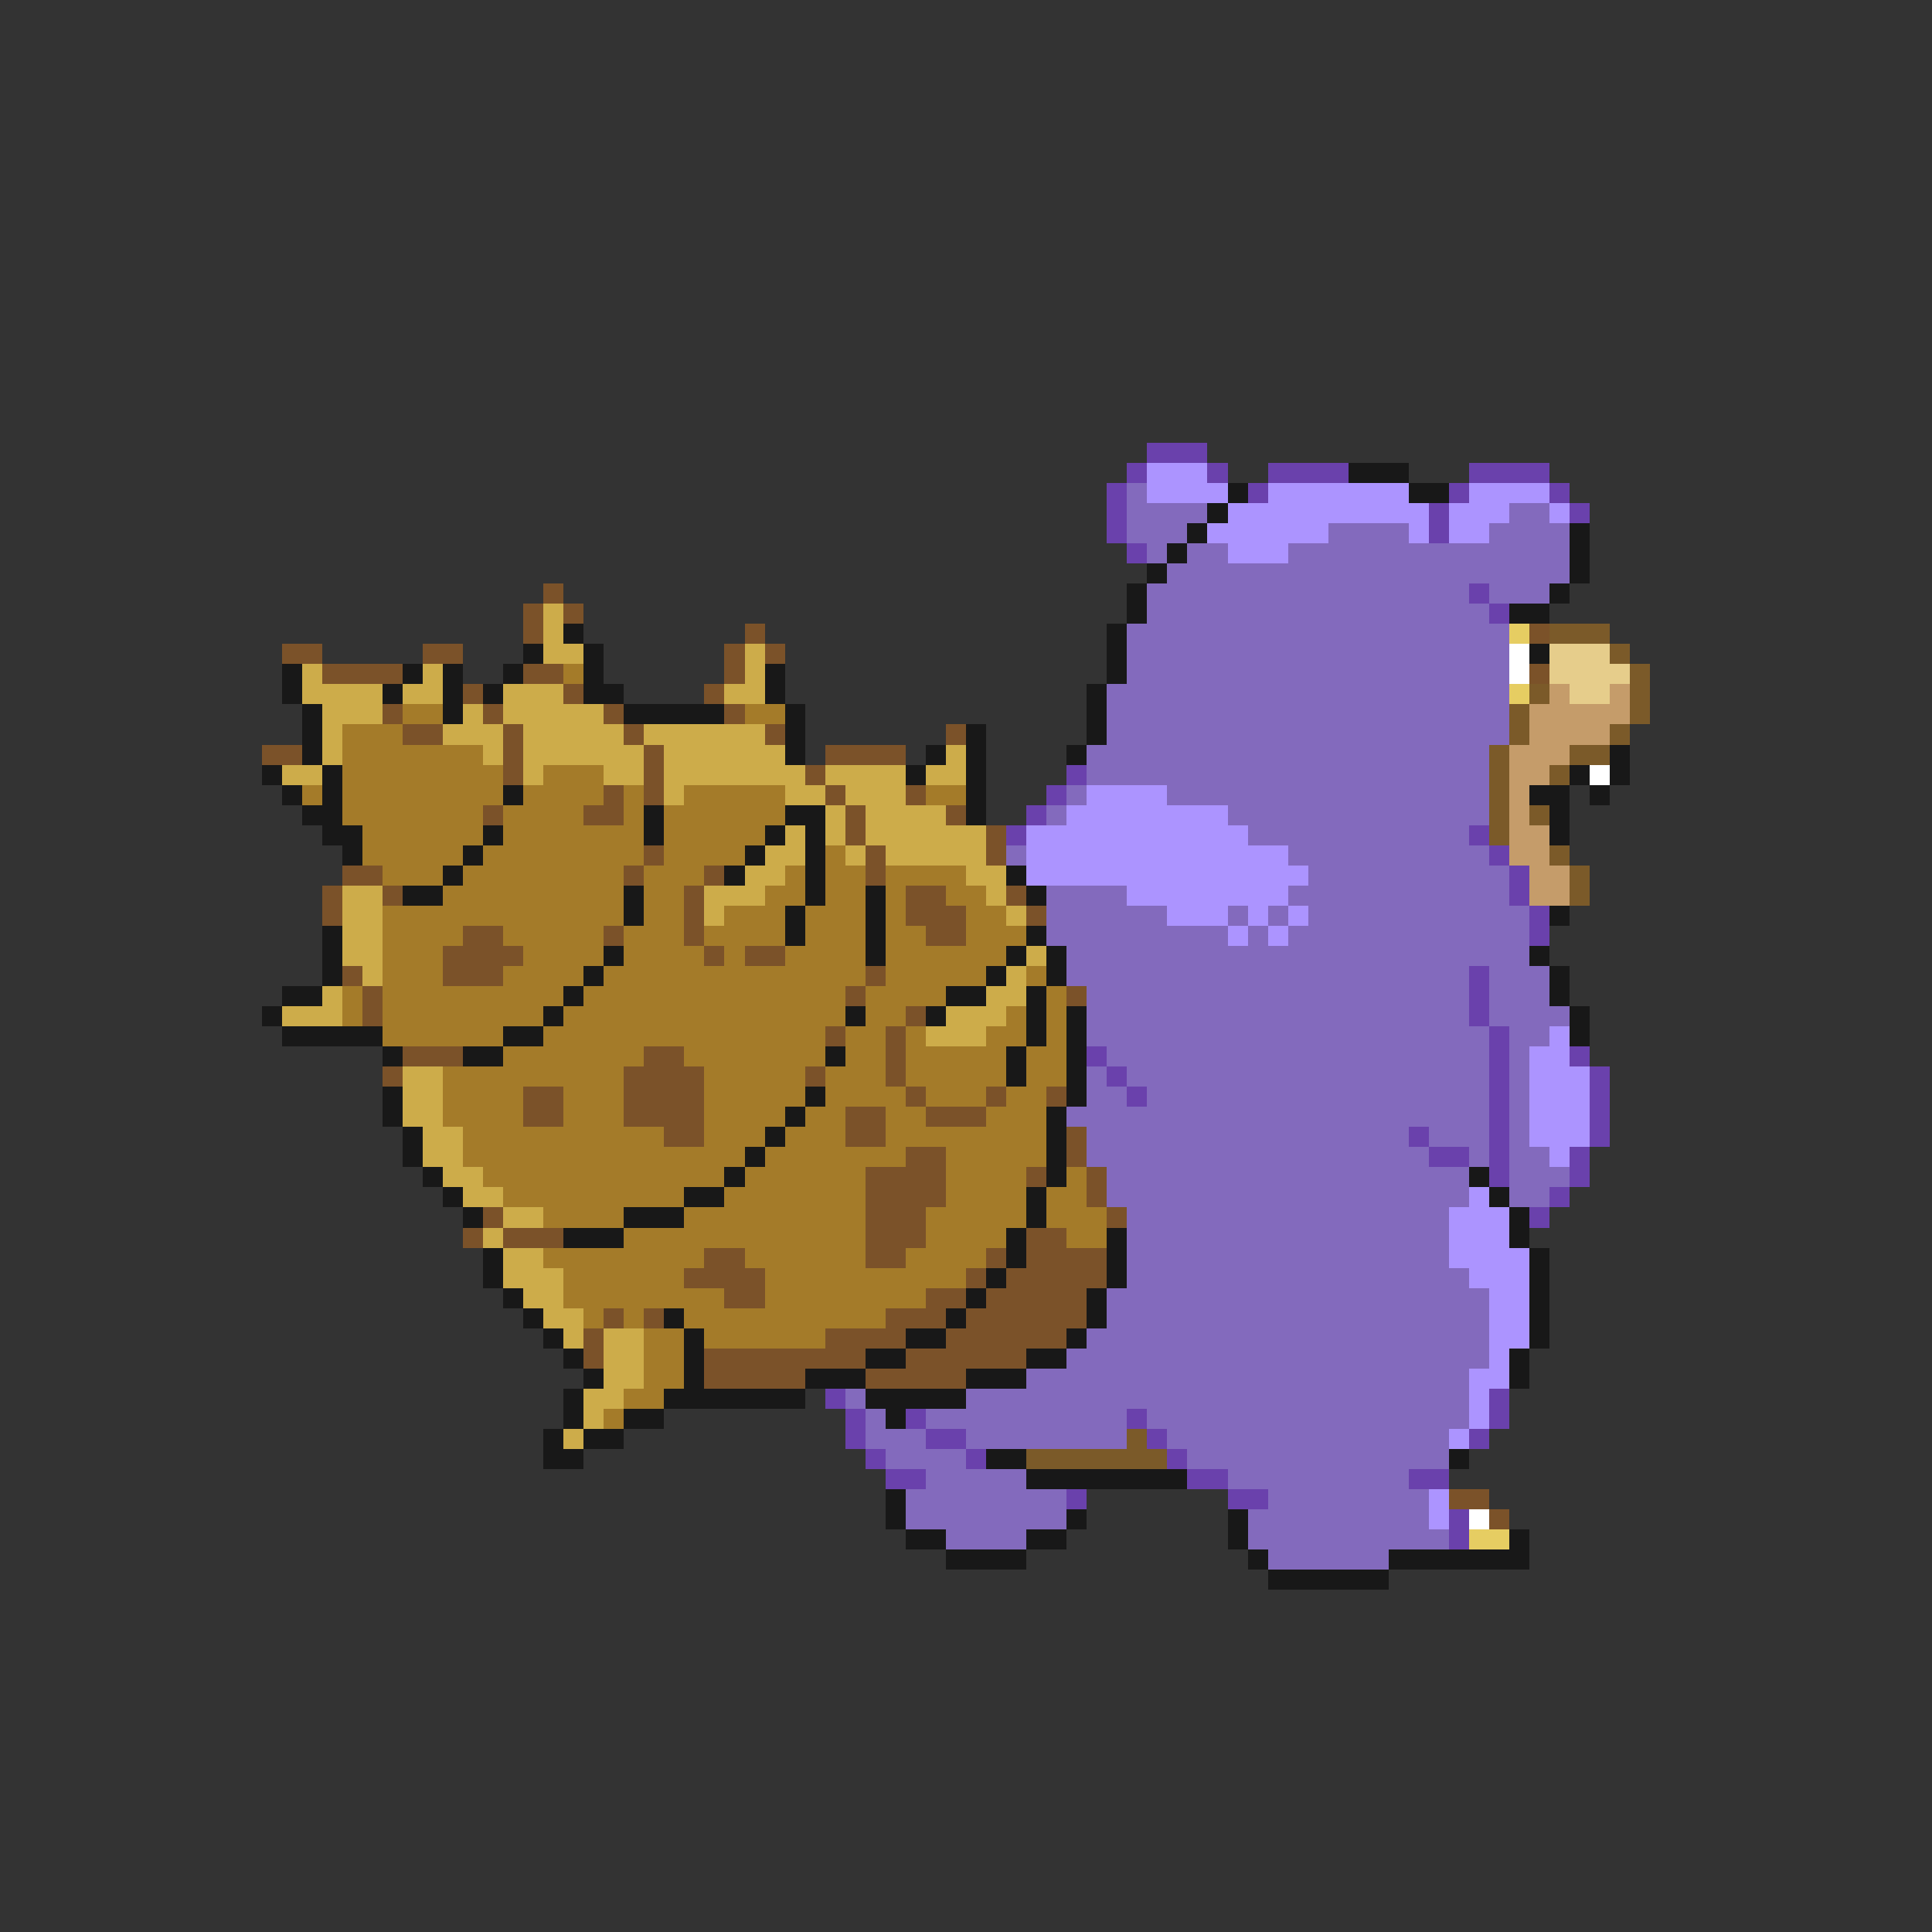 <svg xmlns="http://www.w3.org/2000/svg" viewBox="0 -0.5 96 96" shape-rendering="crispEdges">
<rect x="0" y="-0.5" width="96" height="96" fill="#333333" stroke="none"/>
<path stroke="#6a41ac" d="M57 22h3M56 23h1M60 23h1M63 23h4M73 23h4M55 24h1M62 24h1M72 24h1M77 24h1M55 25h1M71 25h1M78 25h1M55 26h1M71 26h1M56 27h1M73 29h1M74 30h1M53 38h1M52 39h1M51 40h1M50 41h1M73 41h1M74 42h1M75 43h1M75 44h1M76 45h1M76 46h1M73 48h1M73 49h1M73 50h1M74 51h1M54 52h1M74 52h1M78 52h1M55 53h1M74 53h1M79 53h1M56 54h1M74 54h1M79 54h1M74 55h1M79 55h1M70 56h1M74 56h1M79 56h1M71 57h2M74 57h1M78 57h1M74 58h1M78 58h1M77 59h1M76 60h1M41 69h1M74 69h1M42 70h1M45 70h1M56 70h1M74 70h1M42 71h1M46 71h2M57 71h1M73 71h1M43 72h1M48 72h1M58 72h1M44 73h2M59 73h2M70 73h2M53 74h1M61 74h2M72 75h1M72 76h1" />
<path stroke="#ac94ff" d="M57 23h3M57 24h4M63 24h7M73 24h4M61 25h10M72 25h3M77 25h1M60 26h6M70 26h1M72 26h2M61 27h3M54 39h4M53 40h8M51 41h11M51 42h13M51 43h14M56 44h8M58 45h3M62 45h1M64 45h1M61 46h1M63 46h1M77 51h1M76 52h2M76 53h3M76 54h3M76 55h3M76 56h3M77 57h1M73 59h1M72 60h3M72 61h3M72 62h4M73 63h3M74 64h2M74 65h2M74 66h2M74 67h1M73 68h2M73 69h1M73 70h1M72 71h1M71 74h1M71 75h1" />
<path stroke="#181818" d="M67 23h3M61 24h1M70 24h2M60 25h1M59 26h1M78 26h1M58 27h1M78 27h1M57 28h1M78 28h1M56 29h1M77 29h1M56 30h1M75 30h2M28 31h1M55 31h1M26 32h1M29 32h1M55 32h1M76 32h1M14 33h1M20 33h1M22 33h1M25 33h1M29 33h1M38 33h1M55 33h1M14 34h1M19 34h1M22 34h1M24 34h1M29 34h2M38 34h1M54 34h1M15 35h1M22 35h1M31 35h5M39 35h1M54 35h1M15 36h1M39 36h1M48 36h1M54 36h1M15 37h1M39 37h1M46 37h1M48 37h1M53 37h1M80 37h1M13 38h1M16 38h1M45 38h1M48 38h1M78 38h1M80 38h1M14 39h1M16 39h1M25 39h1M48 39h1M76 39h2M79 39h1M15 40h2M32 40h1M39 40h2M48 40h1M77 40h1M16 41h2M24 41h1M32 41h1M38 41h1M40 41h1M77 41h1M17 42h1M23 42h1M37 42h1M40 42h1M22 43h1M36 43h1M40 43h1M50 43h1M20 44h2M31 44h1M40 44h1M43 44h1M51 44h1M31 45h1M39 45h1M43 45h1M77 45h1M16 46h1M39 46h1M43 46h1M51 46h1M16 47h1M30 47h1M43 47h1M50 47h1M52 47h1M76 47h1M16 48h1M29 48h1M49 48h1M52 48h1M77 48h1M14 49h2M28 49h1M47 49h2M51 49h1M77 49h1M13 50h1M27 50h1M42 50h1M46 50h1M51 50h1M53 50h1M78 50h1M14 51h5M25 51h2M51 51h1M53 51h1M78 51h1M19 52h1M23 52h2M41 52h1M50 52h1M53 52h1M50 53h1M53 53h1M19 54h1M40 54h1M53 54h1M19 55h1M39 55h1M52 55h1M20 56h1M38 56h1M52 56h1M20 57h1M37 57h1M52 57h1M21 58h1M36 58h1M52 58h1M73 58h1M22 59h1M34 59h2M51 59h1M74 59h1M23 60h1M31 60h3M51 60h1M75 60h1M28 61h3M50 61h1M55 61h1M75 61h1M24 62h1M50 62h1M55 62h1M76 62h1M24 63h1M49 63h1M55 63h1M76 63h1M25 64h1M48 64h1M54 64h1M76 64h1M26 65h1M33 65h1M47 65h1M54 65h1M76 65h1M27 66h1M34 66h1M45 66h2M53 66h1M76 66h1M28 67h1M34 67h1M43 67h2M51 67h2M75 67h1M29 68h1M34 68h1M40 68h3M48 68h3M75 68h1M28 69h1M33 69h7M43 69h5M28 70h1M31 70h2M44 70h1M27 71h1M29 71h2M27 72h2M49 72h2M72 72h1M51 73h8M44 74h1M44 75h1M53 75h1M61 75h1M45 76h2M51 76h2M61 76h1M75 76h1M47 77h4M62 77h1M69 77h7M63 78h6" />
<path stroke="#836abd" d="M56 24h1M56 25h4M75 25h2M56 26h3M66 26h4M74 26h4M57 27h1M59 27h2M64 27h14M58 28h20M57 29h16M74 29h3M57 30h17M56 31h19M56 32h19M56 33h19M55 34h20M55 35h20M55 36h20M54 37h20M54 38h20M53 39h1M58 39h16M52 40h1M61 40h13M62 41h11M50 42h1M64 42h10M65 43h10M52 44h4M64 44h11M52 45h6M61 45h1M63 45h1M65 45h11M52 46h9M62 46h1M64 46h12M53 47h23M53 48h20M74 48h3M54 49h19M74 49h3M54 50h19M74 50h4M54 51h20M75 51h2M55 52h19M75 52h1M54 53h1M56 53h18M75 53h1M54 54h2M57 54h17M75 54h1M53 55h21M75 55h1M54 56h16M71 56h3M75 56h1M54 57h17M73 57h1M75 57h2M55 58h18M75 58h3M55 59h18M75 59h2M56 60h16M56 61h16M56 62h16M56 63h17M55 64h19M55 65h19M54 66h20M53 67h21M51 68h22M42 69h1M48 69h25M43 70h1M46 70h10M57 70h16M43 71h3M48 71h8M58 71h14M44 72h4M59 72h13M46 73h5M61 73h9M45 74h8M63 74h8M45 75h8M62 75h9M47 76h4M62 76h10M63 77h6" />
<path stroke="#7b5229" d="M27 29h1M26 30h1M28 30h1M26 31h1M37 31h1M76 31h1M14 32h2M21 32h2M36 32h1M38 32h1M16 33h4M26 33h2M36 33h1M76 33h1M23 34h1M28 34h1M35 34h1M19 35h1M24 35h1M30 35h1M36 35h1M20 36h2M25 36h1M31 36h1M38 36h1M47 36h1M13 37h2M25 37h1M32 37h1M41 37h4M25 38h1M32 38h1M40 38h1M30 39h1M32 39h1M41 39h1M45 39h1M24 40h1M29 40h2M42 40h1M47 40h1M42 41h1M49 41h1M32 42h1M43 42h1M49 42h1M17 43h2M31 43h1M35 43h1M43 43h1M16 44h1M19 44h1M34 44h1M45 44h2M50 44h1M16 45h1M34 45h1M45 45h3M51 45h1M23 46h2M30 46h1M34 46h1M46 46h2M22 47h4M35 47h1M37 47h2M17 48h1M22 48h3M43 48h1M18 49h1M42 49h1M53 49h1M18 50h1M45 50h1M41 51h1M44 51h1M20 52h3M32 52h2M44 52h1M19 53h1M31 53h4M40 53h1M44 53h1M26 54h2M31 54h4M45 54h1M49 54h1M52 54h1M26 55h2M31 55h4M42 55h2M46 55h3M33 56h2M42 56h2M53 56h1M45 57h2M53 57h1M43 58h4M51 58h1M54 58h1M43 59h4M54 59h1M24 60h1M43 60h3M55 60h1M23 61h1M25 61h3M43 61h3M51 61h2M35 62h2M43 62h2M49 62h1M51 62h4M34 63h4M48 63h1M50 63h5M36 64h2M46 64h2M49 64h5M30 65h1M32 65h1M44 65h3M48 65h6M29 66h1M41 66h4M47 66h6M29 67h1M35 67h8M45 67h6M35 68h5M43 68h5M72 74h2M74 75h1" />
<path stroke="#cdac4a" d="M27 30h1M27 31h1M27 32h2M37 32h1M15 33h1M21 33h1M37 33h1M15 34h4M20 34h2M25 34h3M36 34h2M16 35h3M23 35h1M25 35h5M16 36h1M22 36h3M26 36h5M32 36h6M16 37h1M24 37h1M26 37h6M33 37h6M47 37h1M14 38h2M26 38h1M30 38h2M33 38h7M41 38h4M46 38h2M33 39h1M39 39h2M42 39h3M41 40h1M43 40h4M39 41h1M41 41h1M43 41h6M38 42h2M42 42h1M44 42h5M37 43h2M48 43h2M17 44h2M35 44h3M49 44h1M17 45h2M35 45h1M50 45h1M17 46h2M17 47h2M51 47h1M18 48h1M50 48h1M16 49h1M49 49h2M14 50h3M47 50h3M46 51h3M20 53h2M20 54h2M20 55h2M21 56h2M21 57h2M22 58h2M23 59h2M25 60h2M24 61h1M25 62h2M25 63h3M26 64h2M27 65h2M28 66h1M30 66h2M30 67h2M30 68h2M29 69h2M29 70h1M28 71h1" />
<path stroke="#e6cd62" d="M75 31h1M75 34h1M73 76h2" />
<path stroke="#7b5a29" d="M77 31h3M80 32h1M81 33h1M76 34h1M81 34h1M75 35h1M81 35h1M75 36h1M80 36h1M74 37h1M78 37h2M74 38h1M77 38h1M74 39h1M74 40h1M76 40h1M74 41h1M77 42h1M78 43h1M78 44h1M56 71h1M51 72h7" />
<path stroke="#ffffff" d="M75 32h1M75 33h1M79 38h1M73 75h1" />
<path stroke="#e6cd8b" d="M77 32h3M77 33h4M78 34h2" />
<path stroke="#a47b29" d="M28 33h1M20 35h2M37 35h2M17 36h3M17 37h7M17 38h8M27 38h3M15 39h1M17 39h8M26 39h4M31 39h1M34 39h5M46 39h2M17 40h7M25 40h4M31 40h1M33 40h6M18 41h6M25 41h7M33 41h5M18 42h5M24 42h8M33 42h4M41 42h1M19 43h3M23 43h8M32 43h3M39 43h1M41 43h2M44 43h4M22 44h9M32 44h2M38 44h2M41 44h2M44 44h1M47 44h2M19 45h12M32 45h2M36 45h3M40 45h3M44 45h1M48 45h2M19 46h4M25 46h5M31 46h3M35 46h4M40 46h3M44 46h2M48 46h3M19 47h3M26 47h4M31 47h4M36 47h1M39 47h4M44 47h6M19 48h3M25 48h4M30 48h13M44 48h5M51 48h1M17 49h1M19 49h9M29 49h13M43 49h4M52 49h1M17 50h1M19 50h8M28 50h14M43 50h2M50 50h1M52 50h1M19 51h6M27 51h14M42 51h2M45 51h1M49 51h2M52 51h1M25 52h7M34 52h7M42 52h2M45 52h5M51 52h2M22 53h9M35 53h5M41 53h3M45 53h5M51 53h2M22 54h4M28 54h3M35 54h5M41 54h4M46 54h3M50 54h2M22 55h4M28 55h3M35 55h4M40 55h2M44 55h2M49 55h3M23 56h10M35 56h3M39 56h3M44 56h8M23 57h14M38 57h7M47 57h5M24 58h12M37 58h6M47 58h4M53 58h1M25 59h9M36 59h7M47 59h4M52 59h2M27 60h4M34 60h9M46 60h5M52 60h3M31 61h12M46 61h4M53 61h2M27 62h8M37 62h6M45 62h4M28 63h6M38 63h10M28 64h8M38 64h8M29 65h1M31 65h1M34 65h10M32 66h2M35 66h6M32 67h2M32 68h2M31 69h2M30 70h1" />
<path stroke="#c59c6a" d="M77 34h1M80 34h1M76 35h5M76 36h4M75 37h3M75 38h2M75 39h1M75 40h1M75 41h2M75 42h2M76 43h2M76 44h2" />
</svg>
